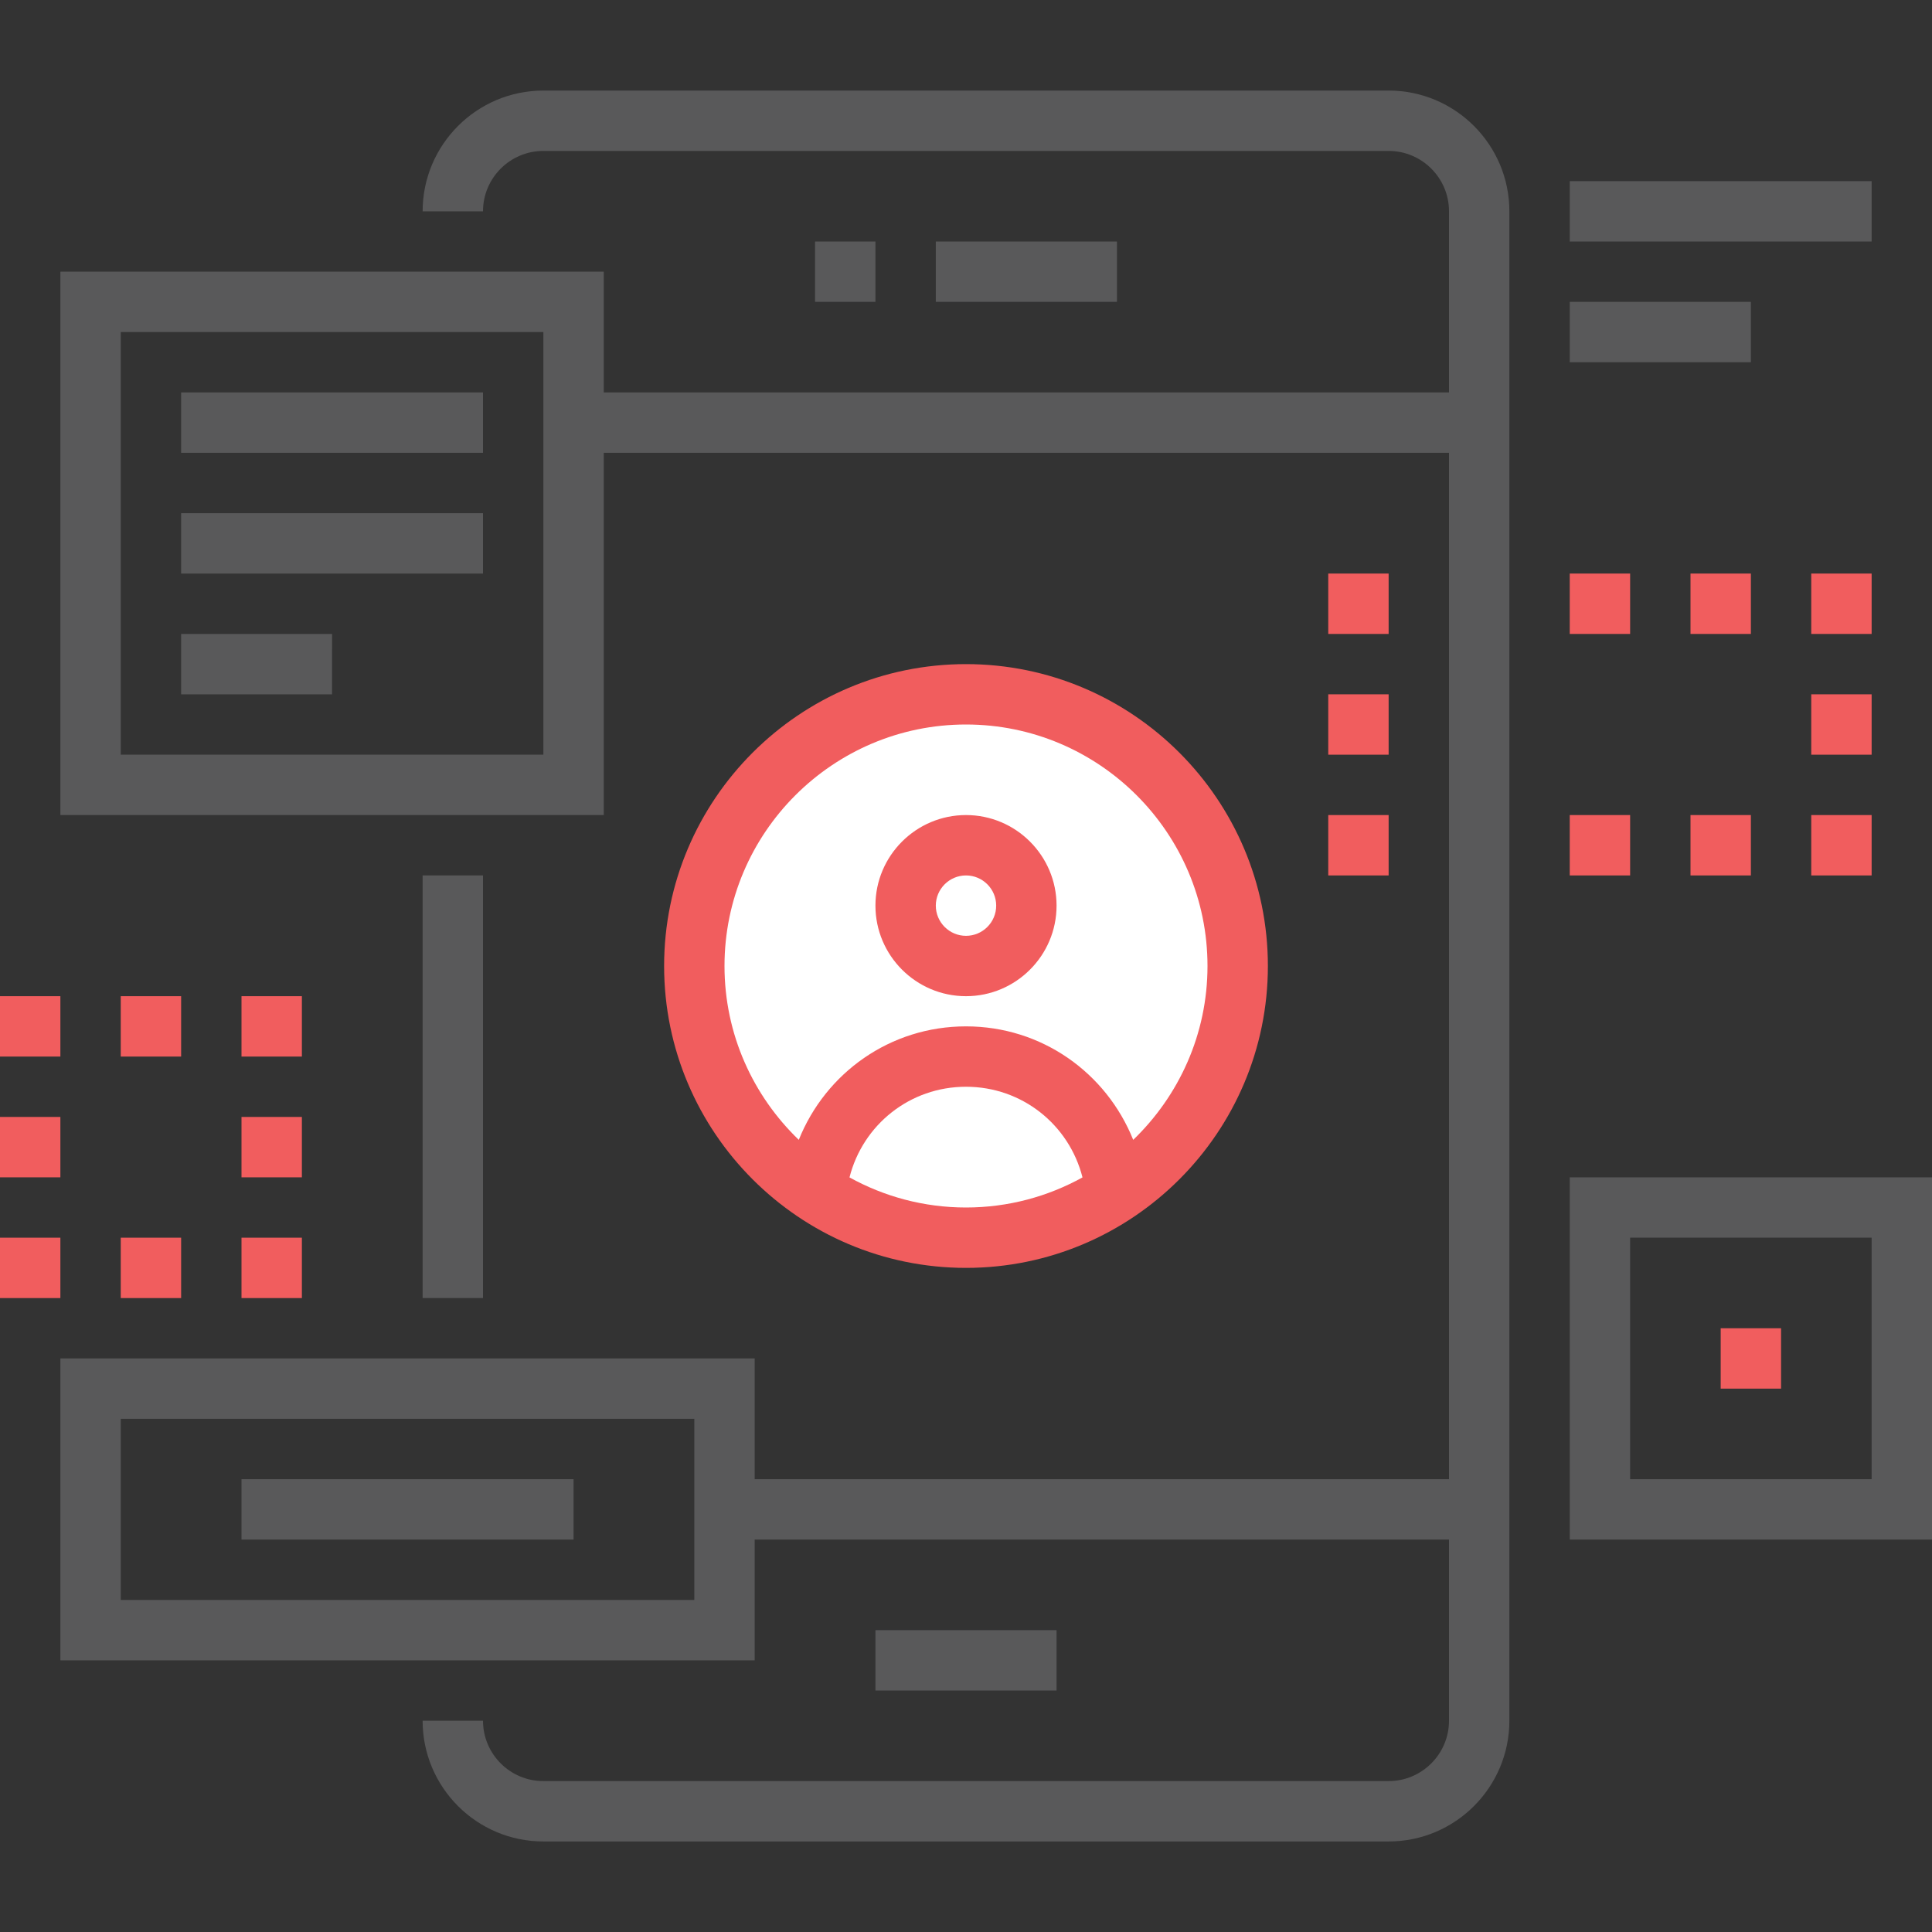 <?xml version="1.0" encoding="utf-8"?>
<!-- Generator: Adobe Illustrator 16.0.0, SVG Export Plug-In . SVG Version: 6.00 Build 0)  -->
<!DOCTYPE svg PUBLIC "-//W3C//DTD SVG 1.1//EN" "http://www.w3.org/Graphics/SVG/1.1/DTD/svg11.dtd">
<svg version="1.1" id="Layer_1" xmlns="http://www.w3.org/2000/svg" xmlns:xlink="http://www.w3.org/1999/xlink" x="0px" y="0px"
	 width="150px" height="150px" viewBox="0 0 150 150" style="enable-background:new 0 0 150 150;" xml:space="preserve">
<rect x="0" y="0" width="150" height="150" fill="#333333" stroke="none"/>
<g>
	<path style="fill:#F15D5E;" d="M98.438,75c0-12.923-10.515-23.438-23.438-23.438c-12.924,0-23.438,10.515-23.438,23.438
		S62.076,98.438,75,98.438C87.923,98.438,98.438,87.923,98.438,75z"/>
	<path style="fill:#FFFFFF;" d="M56.25,75c0-10.338,8.412-18.75,18.75-18.75S93.75,64.662,93.75,75
		c0,5.299-2.221,10.083-5.768,13.498c-2.088-5.203-7.099-8.811-12.982-8.811s-10.896,3.606-12.982,8.811
		C58.47,85.083,56.25,80.302,56.25,75z"/>
	<path style="fill:#59595A;" d="M107.813,7.031H42.188c-5.17,0-9.375,4.205-9.375,9.375H37.5c0-2.585,2.102-4.688,4.688-4.688
		h65.625c2.586,0,4.688,2.103,4.688,4.688v14.063H46.875v-9.375H4.688v42.188h42.188V35.156H112.5v9.375v4.688v14.063v4.688v46.875
		H58.594v-9.375H4.688v23.438h53.906v-9.375H112.5v14.063c0,2.586-2.104,4.688-4.688,4.688H42.188c-2.585,0-4.688-2.103-4.688-4.688
		h-4.688c0,5.172,4.205,9.375,9.375,9.375h65.625c5.17,0,9.375-4.203,9.375-9.375V67.969v-4.688V49.219v-4.688V16.406
		C117.188,11.236,112.982,7.031,107.813,7.031z M42.188,58.594H9.375V25.781h32.813V58.594z M53.906,124.219H9.375v-14.063h44.531
		V124.219z M82.031,126.563v4.688H67.969v-4.688H82.031z M86.719,18.75v4.688H72.656V18.75H86.719z M67.969,18.75v4.688h-4.688
		V18.75H67.969z M37.5,67.969v32.813h-4.688V67.969H37.5z M37.5,44.531H14.063v-4.688H37.5V44.531z M25.781,53.906H14.063v-4.688
		h11.719L25.781,53.906L25.781,53.906z M37.5,35.156H14.063v-4.688H37.5V35.156z M44.531,119.531H18.75v-4.688h25.781V119.531z
		 M135.938,28.125h-14.063v-4.688h14.063V28.125z M145.313,18.75h-23.438v-4.688h23.438V18.75z M121.875,91.406v28.125H150V91.406
		H121.875z M145.313,114.844h-18.75v-18.75h18.75V114.844z"/>
	<path style="fill:#F15D5E;" d="M75,77.344c3.877,0,7.031-3.154,7.031-7.031S78.877,63.281,75,63.281s-7.031,3.154-7.031,7.031
		S71.123,77.344,75,77.344z"/>
	<path style="fill:#FFFFFF;" d="M75,67.969c1.294,0,2.344,1.052,2.344,2.344c0,1.291-1.05,2.344-2.344,2.344
		c-1.292,0-2.344-1.053-2.344-2.344C72.656,69.021,73.708,67.969,75,67.969z"/>
	<path style="fill:#FFFFFF;" d="M65.955,91.413c1.038-4.093,4.692-7.038,9.045-7.038c4.35,0,8.006,2.945,9.045,7.038
		C81.363,92.898,78.279,93.75,75,93.75C71.721,93.75,68.639,92.898,65.955,91.413z"/>
	<rect x="140.625" y="63.281" style="fill:#F15D5E;" width="4.688" height="4.688"/>
	<rect x="121.875" y="63.281" style="fill:#F15D5E;" width="4.688" height="4.688"/>
	<rect x="131.25" y="63.281" style="fill:#F15D5E;" width="4.688" height="4.688"/>
	<rect x="103.125" y="63.281" style="fill:#F15D5E;" width="4.688" height="4.688"/>
	<rect x="103.125" y="53.906" style="fill:#F15D5E;" width="4.688" height="4.688"/>
	<rect x="103.125" y="44.531" style="fill:#F15D5E;" width="4.688" height="4.688"/>
	<rect x="121.875" y="44.531" style="fill:#F15D5E;" width="4.688" height="4.688"/>
	<rect x="131.25" y="44.531" style="fill:#F15D5E;" width="4.688" height="4.688"/>
	<rect x="140.625" y="44.531" style="fill:#F15D5E;" width="4.688" height="4.688"/>
	<rect x="140.625" y="53.906" style="fill:#F15D5E;" width="4.688" height="4.688"/>
	<rect x="18.75" y="96.094" style="fill:#F15D5E;" width="4.688" height="4.688"/>
	<rect x="9.375" y="96.094" style="fill:#F15D5E;" width="4.688" height="4.688"/>
	<rect y="96.094" style="fill:#F15D5E;" width="4.688" height="4.688"/>
	<rect y="86.719" style="fill:#F15D5E;" width="4.688" height="4.688"/>
	<rect y="77.344" style="fill:#F15D5E;" width="4.688" height="4.688"/>
	<rect x="9.375" y="77.344" style="fill:#F15D5E;" width="4.688" height="4.688"/>
	<rect x="18.75" y="77.344" style="fill:#F15D5E;" width="4.688" height="4.688"/>
	<rect x="18.75" y="86.719" style="fill:#F15D5E;" width="4.688" height="4.688"/>
	<rect x="133.594" y="103.125" style="fill:#F15D5E;" width="4.688" height="4.688"/>
</g>
</svg>
